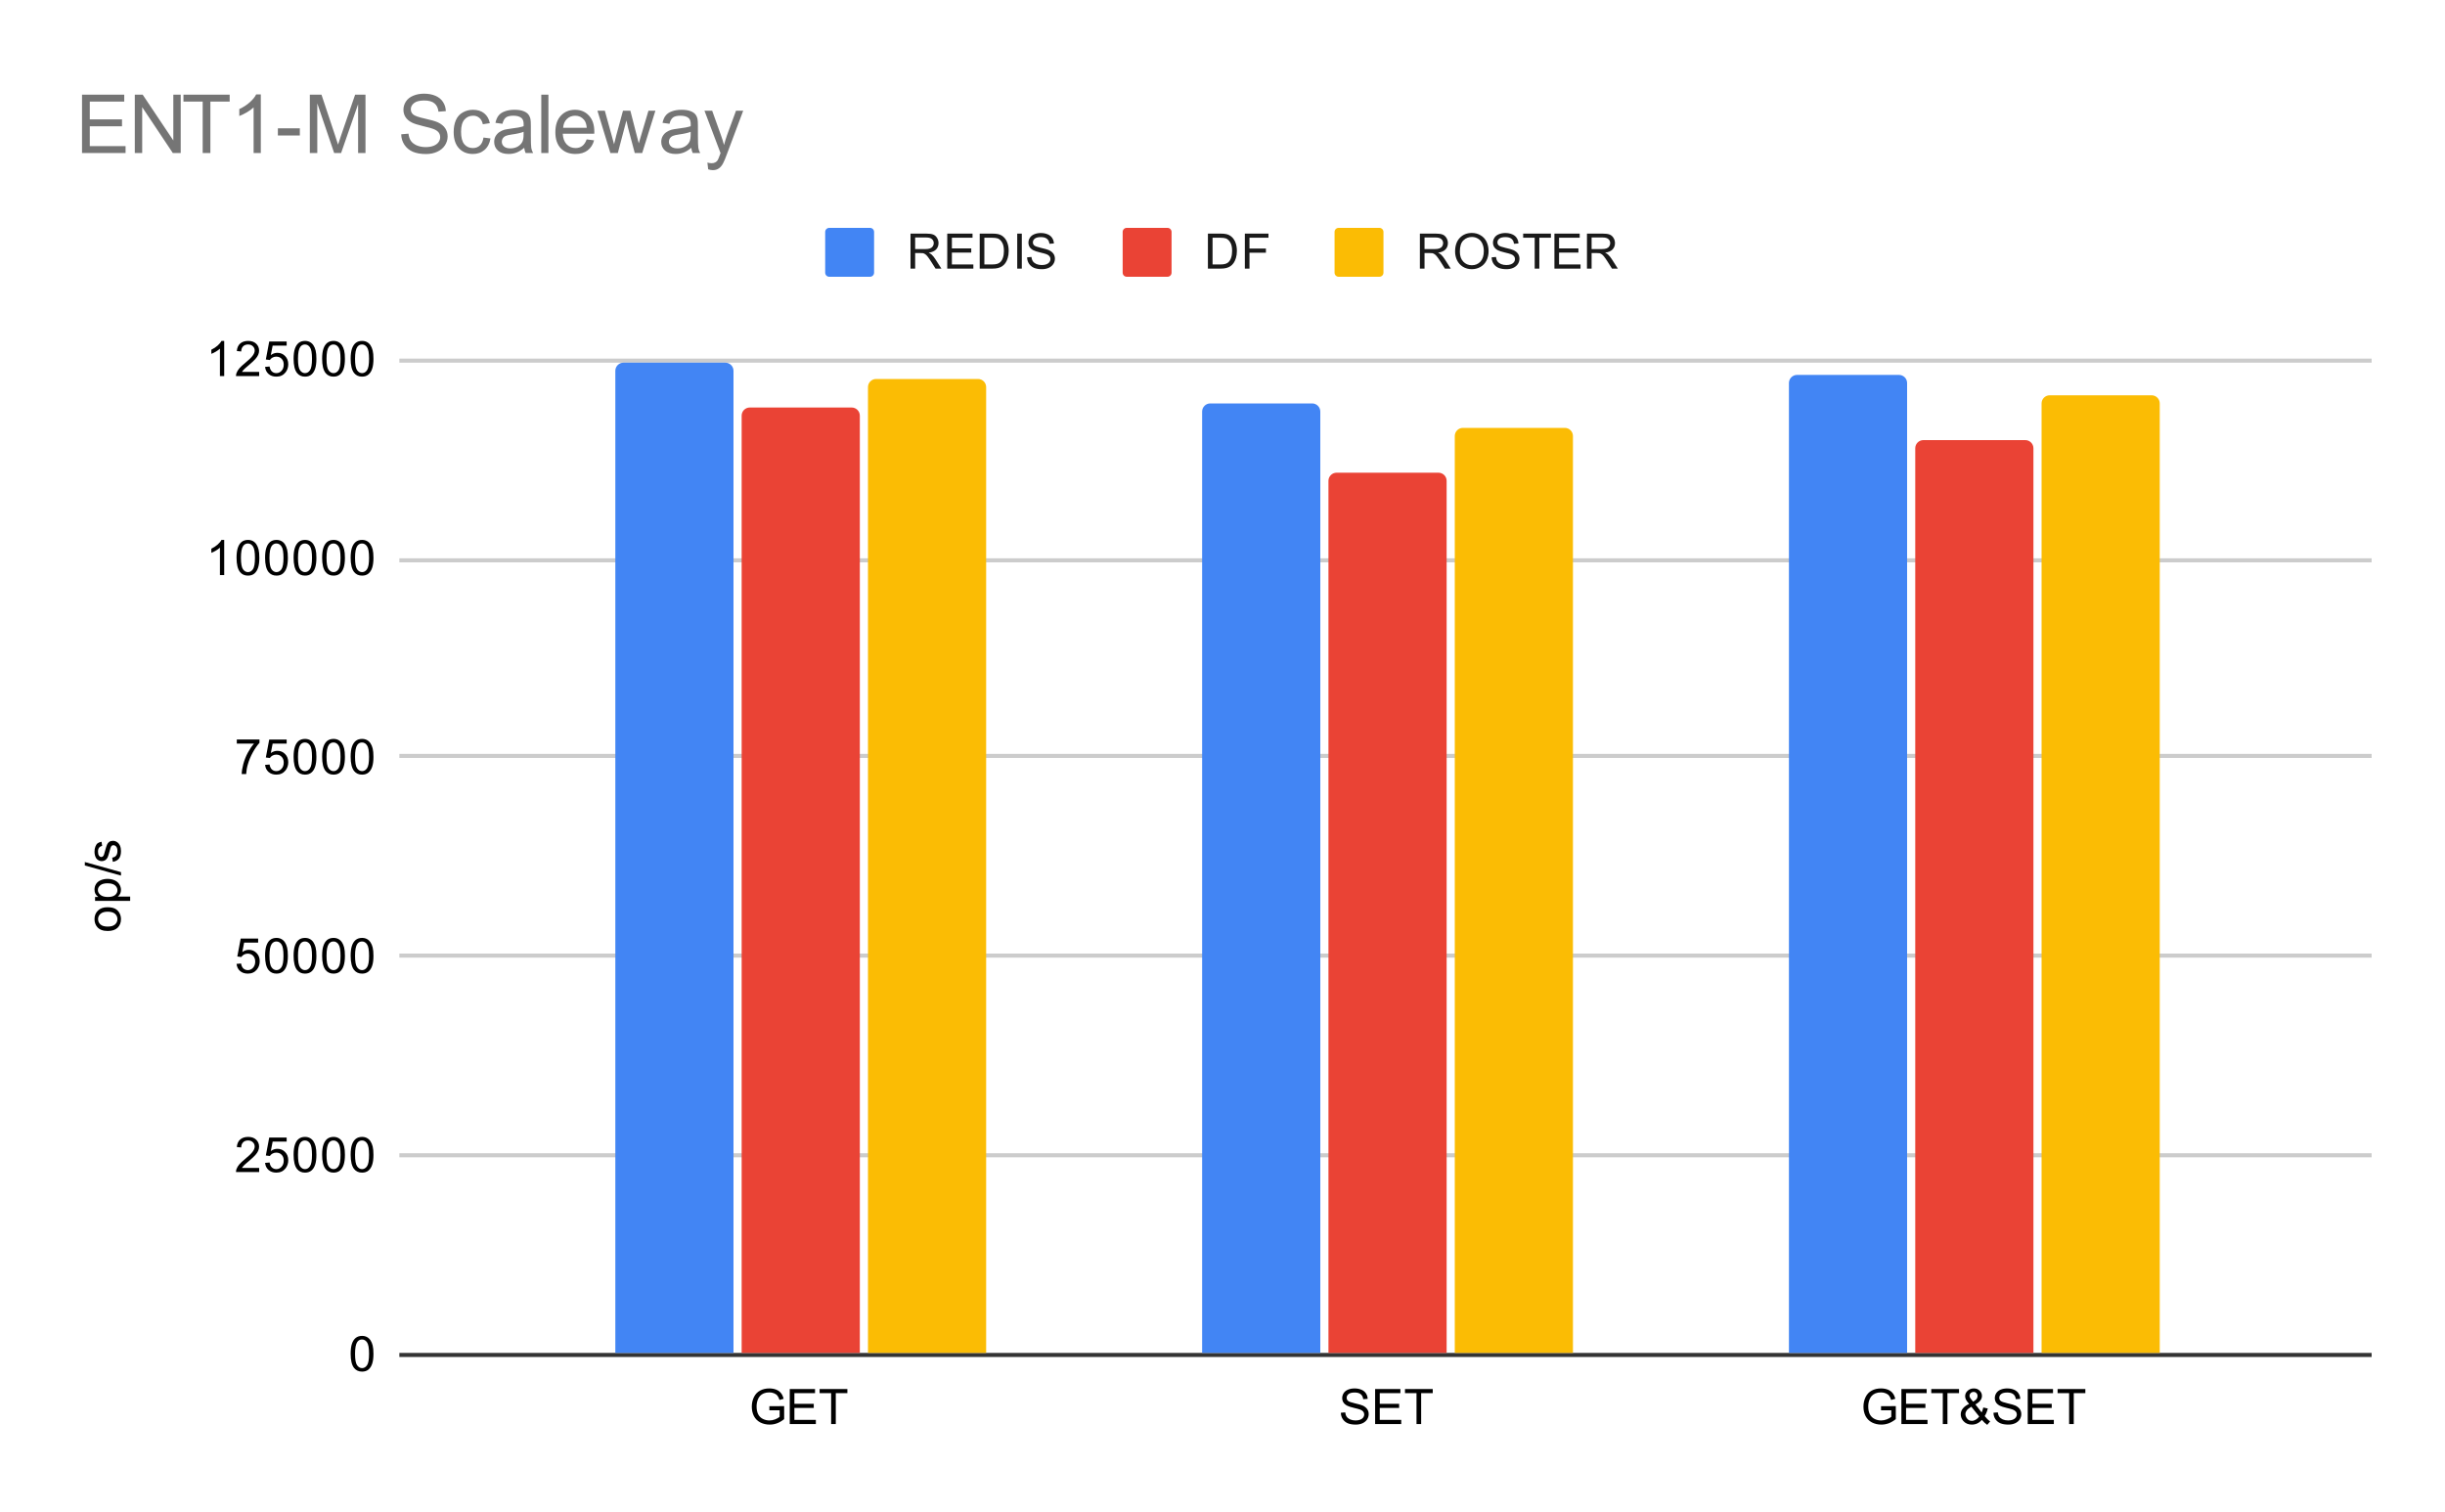 <svg version="1.1" viewBox="0.0 0.0 600.0 371.0" fill="none" stroke="none" stroke-linecap="square" stroke-miterlimit="10" width="600" height="371" xmlns:xlink="http://www.w3.org/1999/xlink" xmlns="http://www.w3.org/2000/svg"><path fill="#ffffff" d="M0 0L600.0 0L600.0 371.0L0 371.0L0 0Z" fill-rule="nonzero"/><path stroke="#333333" stroke-width="1.0" stroke-linecap="butt" d="M98.5 332.5L581.5 332.5" fill-rule="nonzero"/><path stroke="#cccccc" stroke-width="1.0" stroke-linecap="butt" d="M98.5 283.5L581.5 283.5" fill-rule="nonzero"/><path stroke="#cccccc" stroke-width="1.0" stroke-linecap="butt" d="M98.5 234.5L581.5 234.5" fill-rule="nonzero"/><path stroke="#cccccc" stroke-width="1.0" stroke-linecap="butt" d="M98.5 185.5L581.5 185.5" fill-rule="nonzero"/><path stroke="#cccccc" stroke-width="1.0" stroke-linecap="butt" d="M98.5 137.5L581.5 137.5" fill-rule="nonzero"/><path stroke="#cccccc" stroke-width="1.0" stroke-linecap="butt" d="M98.5 88.5L581.5 88.5" fill-rule="nonzero"/><clipPath id="id_0"><path d="M98.55 88.283L581.45 88.283L581.45 332.45L98.55 332.45L98.55 88.283Z" clip-rule="nonzero"/></clipPath><path stroke="#000000" stroke-width="2.0" stroke-linecap="butt" stroke-opacity="0.0" clip-path="url(#id_0)" d="M180.0 332.0L151.0 332.0L151.0 91.0C151.0 89.895 151.895 89.0 153.0 89.0L178.0 89.0C179.105 89.0 180.0 89.895 180.0 91.0Z" fill-rule="nonzero"/><path fill="#4285f4" clip-path="url(#id_0)" d="M180.0 332.0L151.0 332.0L151.0 91.0C151.0 89.895 151.895 89.0 153.0 89.0L178.0 89.0C179.105 89.0 180.0 89.895 180.0 91.0Z" fill-rule="nonzero"/><path stroke="#000000" stroke-width="2.0" stroke-linecap="butt" stroke-opacity="0.0" clip-path="url(#id_0)" d="M324.0 332.0L295.0 332.0L295.0 101.0C295.0 99.895 295.895 99.0 297.0 99.0L322.0 99.0C323.105 99.0 324.0 99.895 324.0 101.0Z" fill-rule="nonzero"/><path fill="#4285f4" clip-path="url(#id_0)" d="M324.0 332.0L295.0 332.0L295.0 101.0C295.0 99.895 295.895 99.0 297.0 99.0L322.0 99.0C323.105 99.0 324.0 99.895 324.0 101.0Z" fill-rule="nonzero"/><path stroke="#000000" stroke-width="2.0" stroke-linecap="butt" stroke-opacity="0.0" clip-path="url(#id_0)" d="M468.0 332.0L439.0 332.0L439.0 94.0C439.0 92.895 439.895 92.0 441.0 92.0L466.0 92.0C467.105 92.0 468.0 92.895 468.0 94.0Z" fill-rule="nonzero"/><path fill="#4285f4" clip-path="url(#id_0)" d="M468.0 332.0L439.0 332.0L439.0 94.0C439.0 92.895 439.895 92.0 441.0 92.0L466.0 92.0C467.105 92.0 468.0 92.895 468.0 94.0Z" fill-rule="nonzero"/><path stroke="#000000" stroke-width="2.0" stroke-linecap="butt" stroke-opacity="0.0" clip-path="url(#id_0)" d="M211.0 332.0L182.0 332.0L182.0 102.0C182.0 100.895 182.895 100.0 184.0 100.0L209.0 100.0C210.105 100.0 211.0 100.895 211.0 102.0Z" fill-rule="nonzero"/><path fill="#ea4335" clip-path="url(#id_0)" d="M211.0 332.0L182.0 332.0L182.0 102.0C182.0 100.895 182.895 100.0 184.0 100.0L209.0 100.0C210.105 100.0 211.0 100.895 211.0 102.0Z" fill-rule="nonzero"/><path stroke="#000000" stroke-width="2.0" stroke-linecap="butt" stroke-opacity="0.0" clip-path="url(#id_0)" d="M355.0 332.0L326.0 332.0L326.0 118.0C326.0 116.895 326.895 116.0 328.0 116.0L353.0 116.0C354.105 116.0 355.0 116.895 355.0 118.0Z" fill-rule="nonzero"/><path fill="#ea4335" clip-path="url(#id_0)" d="M355.0 332.0L326.0 332.0L326.0 118.0C326.0 116.895 326.895 116.0 328.0 116.0L353.0 116.0C354.105 116.0 355.0 116.895 355.0 118.0Z" fill-rule="nonzero"/><path stroke="#000000" stroke-width="2.0" stroke-linecap="butt" stroke-opacity="0.0" clip-path="url(#id_0)" d="M499.0 332.0L470.0 332.0L470.0 110.0C470.0 108.895 470.895 108.0 472.0 108.0L497.0 108.0C498.105 108.0 499.0 108.895 499.0 110.0Z" fill-rule="nonzero"/><path fill="#ea4335" clip-path="url(#id_0)" d="M499.0 332.0L470.0 332.0L470.0 110.0C470.0 108.895 470.895 108.0 472.0 108.0L497.0 108.0C498.105 108.0 499.0 108.895 499.0 110.0Z" fill-rule="nonzero"/><path stroke="#000000" stroke-width="2.0" stroke-linecap="butt" stroke-opacity="0.0" clip-path="url(#id_0)" d="M242.0 332.0L213.0 332.0L213.0 95.0C213.0 93.895 213.895 93.0 215.0 93.0L240.0 93.0C241.105 93.0 242.0 93.895 242.0 95.0Z" fill-rule="nonzero"/><path fill="#fbbc04" clip-path="url(#id_0)" d="M242.0 332.0L213.0 332.0L213.0 95.0C213.0 93.895 213.895 93.0 215.0 93.0L240.0 93.0C241.105 93.0 242.0 93.895 242.0 95.0Z" fill-rule="nonzero"/><path stroke="#000000" stroke-width="2.0" stroke-linecap="butt" stroke-opacity="0.0" clip-path="url(#id_0)" d="M386.0 332.0L357.0 332.0L357.0 107.0C357.0 105.895 357.895 105.0 359.0 105.0L384.0 105.0C385.105 105.0 386.0 105.895 386.0 107.0Z" fill-rule="nonzero"/><path fill="#fbbc04" clip-path="url(#id_0)" d="M386.0 332.0L357.0 332.0L357.0 107.0C357.0 105.895 357.895 105.0 359.0 105.0L384.0 105.0C385.105 105.0 386.0 105.895 386.0 107.0Z" fill-rule="nonzero"/><path stroke="#000000" stroke-width="2.0" stroke-linecap="butt" stroke-opacity="0.0" clip-path="url(#id_0)" d="M530.0 332.0L501.0 332.0L501.0 99.0C501.0 97.895 501.895 97.0 503.0 97.0L528.0 97.0C529.105 97.0 530.0 97.895 530.0 99.0Z" fill-rule="nonzero"/><path fill="#fbbc04" clip-path="url(#id_0)" d="M530.0 332.0L501.0 332.0L501.0 99.0C501.0 97.895 501.895 97.0 503.0 97.0L528.0 97.0C529.105 97.0 530.0 97.895 530.0 99.0Z" fill-rule="nonzero"/><path fill="#000000" d="M26.441 228.46Q24.706 228.46 23.878 227.507Q23.191 226.71 23.191 225.554Q23.191 224.273 24.034 223.46Q24.863 222.632 26.347 222.632Q27.55 222.632 28.238 222.992Q28.925 223.351 29.316 224.054Q29.691 224.742 29.691 225.554Q29.691 226.851 28.863 227.664Q28.019 228.46 26.441 228.46ZM26.441 227.382Q27.628 227.382 28.222 226.867Q28.816 226.335 28.816 225.554Q28.816 224.757 28.222 224.242Q27.628 223.726 26.409 223.726Q25.253 223.726 24.659 224.257Q24.066 224.773 24.066 225.554Q24.066 226.335 24.659 226.867Q25.238 227.382 26.441 227.382ZM31.941 221.07L23.331 221.07L23.331 220.117L24.128 220.117Q23.659 219.773 23.425 219.351Q23.191 218.914 23.191 218.304Q23.191 217.507 23.597 216.898Q24.003 216.289 24.753 215.992Q25.503 215.679 26.394 215.679Q27.347 215.679 28.113 216.023Q28.878 216.351 29.284 217.007Q29.691 217.664 29.691 218.382Q29.691 218.914 29.472 219.335Q29.238 219.757 28.909 220.023L31.941 220.023L31.941 221.07ZM26.472 220.117Q27.675 220.117 28.253 219.632Q28.816 219.148 28.816 218.46Q28.816 217.757 28.222 217.257Q27.628 216.757 26.378 216.757Q25.191 216.757 24.613 217.242Q24.019 217.726 24.019 218.414Q24.019 219.085 24.644 219.601Q25.269 220.117 26.472 220.117ZM29.691 214.867L20.816 212.382L20.816 211.539L29.691 214.023L29.691 214.867ZM27.691 211.492L27.534 210.46Q28.159 210.367 28.488 209.976Q28.816 209.57 28.816 208.835Q28.816 208.117 28.534 207.773Q28.238 207.414 27.831 207.414Q27.472 207.414 27.269 207.726Q27.128 207.945 26.909 208.804Q26.613 209.96 26.409 210.414Q26.191 210.851 25.816 211.085Q25.441 211.32 24.972 211.32Q24.566 211.32 24.206 211.132Q23.847 210.945 23.613 210.617Q23.441 210.367 23.316 209.945Q23.191 209.523 23.191 209.023Q23.191 208.304 23.409 207.757Q23.613 207.195 23.972 206.929Q24.331 206.664 24.925 206.57L25.066 207.601Q24.597 207.664 24.331 208.007Q24.05 208.335 24.05 208.96Q24.05 209.679 24.3 209.992Q24.534 210.304 24.863 210.304Q25.066 210.304 25.222 210.179Q25.394 210.039 25.503 209.773Q25.566 209.617 25.769 208.835Q26.081 207.71 26.269 207.273Q26.456 206.835 26.816 206.585Q27.175 206.335 27.722 206.335Q28.253 206.335 28.722 206.648Q29.175 206.945 29.441 207.523Q29.691 208.101 29.691 208.835Q29.691 210.054 29.191 210.695Q28.675 211.32 27.691 211.492Z" fill-rule="nonzero"/><path fill="#000000" d="M86.05 332.216Q86.05 330.684 86.362 329.762Q86.675 328.825 87.284 328.325Q87.909 327.825 88.847 327.825Q89.534 327.825 90.05 328.106Q90.581 328.387 90.925 328.919Q91.269 329.434 91.456 330.184Q91.644 330.934 91.644 332.216Q91.644 333.731 91.331 334.653Q91.034 335.575 90.409 336.091Q89.8 336.591 88.847 336.591Q87.612 336.591 86.894 335.7Q86.05 334.637 86.05 332.216ZM87.128 332.216Q87.128 334.325 87.628 335.028Q88.128 335.731 88.847 335.731Q89.581 335.731 90.066 335.028Q90.566 334.325 90.566 332.216Q90.566 330.091 90.066 329.403Q89.581 328.7 88.831 328.7Q88.112 328.7 87.675 329.309Q87.128 330.091 87.128 332.216Z" fill-rule="nonzero"/><path fill="#000000" d="M63.597 286.601L63.597 287.617L57.909 287.617Q57.909 287.242 58.034 286.882Q58.253 286.304 58.722 285.742Q59.206 285.179 60.112 284.445Q61.519 283.289 62.003 282.617Q62.503 281.945 62.503 281.351Q62.503 280.726 62.05 280.304Q61.597 279.867 60.878 279.867Q60.112 279.867 59.659 280.32Q59.206 280.773 59.191 281.585L58.112 281.476Q58.222 280.257 58.941 279.632Q59.675 278.992 60.909 278.992Q62.144 278.992 62.862 279.679Q63.581 280.367 63.581 281.382Q63.581 281.898 63.362 282.398Q63.159 282.882 62.659 283.445Q62.175 283.992 61.05 284.945Q60.097 285.742 59.816 286.039Q59.55 286.32 59.378 286.601L63.597 286.601ZM65.05 285.367L66.159 285.273Q66.284 286.085 66.722 286.492Q67.175 286.898 67.816 286.898Q68.566 286.898 69.097 286.32Q69.628 285.742 69.628 284.804Q69.628 283.898 69.112 283.382Q68.612 282.851 67.784 282.851Q67.284 282.851 66.862 283.085Q66.456 283.32 66.222 283.679L65.237 283.554L66.066 279.148L70.347 279.148L70.347 280.148L66.909 280.148L66.456 282.46Q67.222 281.914 68.066 281.914Q69.191 281.914 69.956 282.695Q70.737 283.476 70.737 284.71Q70.737 285.867 70.066 286.726Q69.237 287.757 67.816 287.757Q66.644 287.757 65.894 287.101Q65.159 286.445 65.05 285.367ZM72.05 283.382Q72.05 281.851 72.362 280.929Q72.675 279.992 73.284 279.492Q73.909 278.992 74.847 278.992Q75.534 278.992 76.05 279.273Q76.581 279.554 76.925 280.085Q77.269 280.601 77.456 281.351Q77.644 282.101 77.644 283.382Q77.644 284.898 77.331 285.82Q77.034 286.742 76.409 287.257Q75.8 287.757 74.847 287.757Q73.612 287.757 72.894 286.867Q72.05 285.804 72.05 283.382ZM73.128 283.382Q73.128 285.492 73.628 286.195Q74.128 286.898 74.847 286.898Q75.581 286.898 76.066 286.195Q76.566 285.492 76.566 283.382Q76.566 281.257 76.066 280.57Q75.581 279.867 74.831 279.867Q74.112 279.867 73.675 280.476Q73.128 281.257 73.128 283.382ZM79.05 283.382Q79.05 281.851 79.362 280.929Q79.675 279.992 80.284 279.492Q80.909 278.992 81.847 278.992Q82.534 278.992 83.05 279.273Q83.581 279.554 83.925 280.085Q84.269 280.601 84.456 281.351Q84.644 282.101 84.644 283.382Q84.644 284.898 84.331 285.82Q84.034 286.742 83.409 287.257Q82.8 287.757 81.847 287.757Q80.612 287.757 79.894 286.867Q79.05 285.804 79.05 283.382ZM80.128 283.382Q80.128 285.492 80.628 286.195Q81.128 286.898 81.847 286.898Q82.581 286.898 83.066 286.195Q83.566 285.492 83.566 283.382Q83.566 281.257 83.066 280.57Q82.581 279.867 81.831 279.867Q81.112 279.867 80.675 280.476Q80.128 281.257 80.128 283.382ZM86.05 283.382Q86.05 281.851 86.362 280.929Q86.675 279.992 87.284 279.492Q87.909 278.992 88.847 278.992Q89.534 278.992 90.05 279.273Q90.581 279.554 90.925 280.085Q91.269 280.601 91.456 281.351Q91.644 282.101 91.644 283.382Q91.644 284.898 91.331 285.82Q91.034 286.742 90.409 287.257Q89.8 287.757 88.847 287.757Q87.612 287.757 86.894 286.867Q86.05 285.804 86.05 283.382ZM87.128 283.382Q87.128 285.492 87.628 286.195Q88.128 286.898 88.847 286.898Q89.581 286.898 90.066 286.195Q90.566 285.492 90.566 283.382Q90.566 281.257 90.066 280.57Q89.581 279.867 88.831 279.867Q88.112 279.867 87.675 280.476Q87.128 281.257 87.128 283.382Z" fill-rule="nonzero"/><path fill="#000000" d="M58.05 236.533L59.159 236.44Q59.284 237.252 59.722 237.658Q60.175 238.065 60.816 238.065Q61.566 238.065 62.097 237.486Q62.628 236.908 62.628 235.971Q62.628 235.065 62.112 234.549Q61.612 234.018 60.784 234.018Q60.284 234.018 59.862 234.252Q59.456 234.486 59.222 234.846L58.237 234.721L59.066 230.315L63.347 230.315L63.347 231.315L59.909 231.315L59.456 233.627Q60.222 233.08 61.066 233.08Q62.191 233.08 62.956 233.861Q63.737 234.643 63.737 235.877Q63.737 237.033 63.066 237.893Q62.237 238.924 60.816 238.924Q59.644 238.924 58.894 238.268Q58.159 237.611 58.05 236.533ZM65.05 234.549Q65.05 233.018 65.362 232.096Q65.675 231.158 66.284 230.658Q66.909 230.158 67.847 230.158Q68.534 230.158 69.05 230.44Q69.581 230.721 69.925 231.252Q70.269 231.768 70.456 232.518Q70.644 233.268 70.644 234.549Q70.644 236.065 70.331 236.986Q70.034 237.908 69.409 238.424Q68.8 238.924 67.847 238.924Q66.612 238.924 65.894 238.033Q65.05 236.971 65.05 234.549ZM66.128 234.549Q66.128 236.658 66.628 237.361Q67.128 238.065 67.847 238.065Q68.581 238.065 69.066 237.361Q69.566 236.658 69.566 234.549Q69.566 232.424 69.066 231.736Q68.581 231.033 67.831 231.033Q67.112 231.033 66.675 231.643Q66.128 232.424 66.128 234.549ZM72.05 234.549Q72.05 233.018 72.362 232.096Q72.675 231.158 73.284 230.658Q73.909 230.158 74.847 230.158Q75.534 230.158 76.05 230.44Q76.581 230.721 76.925 231.252Q77.269 231.768 77.456 232.518Q77.644 233.268 77.644 234.549Q77.644 236.065 77.331 236.986Q77.034 237.908 76.409 238.424Q75.8 238.924 74.847 238.924Q73.612 238.924 72.894 238.033Q72.05 236.971 72.05 234.549ZM73.128 234.549Q73.128 236.658 73.628 237.361Q74.128 238.065 74.847 238.065Q75.581 238.065 76.066 237.361Q76.566 236.658 76.566 234.549Q76.566 232.424 76.066 231.736Q75.581 231.033 74.831 231.033Q74.112 231.033 73.675 231.643Q73.128 232.424 73.128 234.549ZM79.05 234.549Q79.05 233.018 79.362 232.096Q79.675 231.158 80.284 230.658Q80.909 230.158 81.847 230.158Q82.534 230.158 83.05 230.44Q83.581 230.721 83.925 231.252Q84.269 231.768 84.456 232.518Q84.644 233.268 84.644 234.549Q84.644 236.065 84.331 236.986Q84.034 237.908 83.409 238.424Q82.8 238.924 81.847 238.924Q80.612 238.924 79.894 238.033Q79.05 236.971 79.05 234.549ZM80.128 234.549Q80.128 236.658 80.628 237.361Q81.128 238.065 81.847 238.065Q82.581 238.065 83.066 237.361Q83.566 236.658 83.566 234.549Q83.566 232.424 83.066 231.736Q82.581 231.033 81.831 231.033Q81.112 231.033 80.675 231.643Q80.128 232.424 80.128 234.549ZM86.05 234.549Q86.05 233.018 86.362 232.096Q86.675 231.158 87.284 230.658Q87.909 230.158 88.847 230.158Q89.534 230.158 90.05 230.44Q90.581 230.721 90.925 231.252Q91.269 231.768 91.456 232.518Q91.644 233.268 91.644 234.549Q91.644 236.065 91.331 236.986Q91.034 237.908 90.409 238.424Q89.8 238.924 88.847 238.924Q87.612 238.924 86.894 238.033Q86.05 236.971 86.05 234.549ZM87.128 234.549Q87.128 236.658 87.628 237.361Q88.128 238.065 88.847 238.065Q89.581 238.065 90.066 237.361Q90.566 236.658 90.566 234.549Q90.566 232.424 90.066 231.736Q89.581 231.033 88.831 231.033Q88.112 231.033 87.675 231.643Q87.128 232.424 87.128 234.549Z" fill-rule="nonzero"/><path fill="#000000" d="M58.112 182.481L58.112 181.466L63.675 181.466L63.675 182.294Q62.862 183.169 62.05 184.622Q61.253 186.059 60.816 187.591Q60.487 188.669 60.409 189.95L59.316 189.95Q59.331 188.934 59.706 187.497Q60.097 186.059 60.8 184.731Q61.519 183.403 62.331 182.481L58.112 182.481ZM65.05 187.7L66.159 187.606Q66.284 188.419 66.722 188.825Q67.175 189.231 67.816 189.231Q68.566 189.231 69.097 188.653Q69.628 188.075 69.628 187.137Q69.628 186.231 69.112 185.716Q68.612 185.184 67.784 185.184Q67.284 185.184 66.862 185.419Q66.456 185.653 66.222 186.012L65.237 185.887L66.066 181.481L70.347 181.481L70.347 182.481L66.909 182.481L66.456 184.794Q67.222 184.247 68.066 184.247Q69.191 184.247 69.956 185.028Q70.737 185.809 70.737 187.044Q70.737 188.2 70.066 189.059Q69.237 190.091 67.816 190.091Q66.644 190.091 65.894 189.434Q65.159 188.778 65.05 187.7ZM72.05 185.716Q72.05 184.184 72.362 183.262Q72.675 182.325 73.284 181.825Q73.909 181.325 74.847 181.325Q75.534 181.325 76.05 181.606Q76.581 181.887 76.925 182.419Q77.269 182.934 77.456 183.684Q77.644 184.434 77.644 185.716Q77.644 187.231 77.331 188.153Q77.034 189.075 76.409 189.591Q75.8 190.091 74.847 190.091Q73.612 190.091 72.894 189.2Q72.05 188.137 72.05 185.716ZM73.128 185.716Q73.128 187.825 73.628 188.528Q74.128 189.231 74.847 189.231Q75.581 189.231 76.066 188.528Q76.566 187.825 76.566 185.716Q76.566 183.591 76.066 182.903Q75.581 182.2 74.831 182.2Q74.112 182.2 73.675 182.809Q73.128 183.591 73.128 185.716ZM79.05 185.716Q79.05 184.184 79.362 183.262Q79.675 182.325 80.284 181.825Q80.909 181.325 81.847 181.325Q82.534 181.325 83.05 181.606Q83.581 181.887 83.925 182.419Q84.269 182.934 84.456 183.684Q84.644 184.434 84.644 185.716Q84.644 187.231 84.331 188.153Q84.034 189.075 83.409 189.591Q82.8 190.091 81.847 190.091Q80.612 190.091 79.894 189.2Q79.05 188.137 79.05 185.716ZM80.128 185.716Q80.128 187.825 80.628 188.528Q81.128 189.231 81.847 189.231Q82.581 189.231 83.066 188.528Q83.566 187.825 83.566 185.716Q83.566 183.591 83.066 182.903Q82.581 182.2 81.831 182.2Q81.112 182.2 80.675 182.809Q80.128 183.591 80.128 185.716ZM86.05 185.716Q86.05 184.184 86.362 183.262Q86.675 182.325 87.284 181.825Q87.909 181.325 88.847 181.325Q89.534 181.325 90.05 181.606Q90.581 181.887 90.925 182.419Q91.269 182.934 91.456 183.684Q91.644 184.434 91.644 185.716Q91.644 187.231 91.331 188.153Q91.034 189.075 90.409 189.591Q89.8 190.091 88.847 190.091Q87.612 190.091 86.894 189.2Q86.05 188.137 86.05 185.716ZM87.128 185.716Q87.128 187.825 87.628 188.528Q88.128 189.231 88.847 189.231Q89.581 189.231 90.066 188.528Q90.566 187.825 90.566 185.716Q90.566 183.591 90.066 182.903Q89.581 182.2 88.831 182.2Q88.112 182.2 87.675 182.809Q87.128 183.591 87.128 185.716Z" fill-rule="nonzero"/><path fill="#000000" d="M55.019 141.117L53.972 141.117L53.972 134.398Q53.581 134.757 52.956 135.132Q52.347 135.492 51.862 135.664L51.862 134.648Q52.737 134.226 53.394 133.648Q54.066 133.054 54.347 132.492L55.019 132.492L55.019 141.117ZM58.05 136.882Q58.05 135.351 58.362 134.429Q58.675 133.492 59.284 132.992Q59.909 132.492 60.847 132.492Q61.534 132.492 62.05 132.773Q62.581 133.054 62.925 133.585Q63.269 134.101 63.456 134.851Q63.644 135.601 63.644 136.882Q63.644 138.398 63.331 139.32Q63.034 140.242 62.409 140.757Q61.8 141.257 60.847 141.257Q59.612 141.257 58.894 140.367Q58.05 139.304 58.05 136.882ZM59.128 136.882Q59.128 138.992 59.628 139.695Q60.128 140.398 60.847 140.398Q61.581 140.398 62.066 139.695Q62.566 138.992 62.566 136.882Q62.566 134.757 62.066 134.07Q61.581 133.367 60.831 133.367Q60.112 133.367 59.675 133.976Q59.128 134.757 59.128 136.882ZM65.05 136.882Q65.05 135.351 65.362 134.429Q65.675 133.492 66.284 132.992Q66.909 132.492 67.847 132.492Q68.534 132.492 69.05 132.773Q69.581 133.054 69.925 133.585Q70.269 134.101 70.456 134.851Q70.644 135.601 70.644 136.882Q70.644 138.398 70.331 139.32Q70.034 140.242 69.409 140.757Q68.8 141.257 67.847 141.257Q66.612 141.257 65.894 140.367Q65.05 139.304 65.05 136.882ZM66.128 136.882Q66.128 138.992 66.628 139.695Q67.128 140.398 67.847 140.398Q68.581 140.398 69.066 139.695Q69.566 138.992 69.566 136.882Q69.566 134.757 69.066 134.07Q68.581 133.367 67.831 133.367Q67.112 133.367 66.675 133.976Q66.128 134.757 66.128 136.882ZM72.05 136.882Q72.05 135.351 72.362 134.429Q72.675 133.492 73.284 132.992Q73.909 132.492 74.847 132.492Q75.534 132.492 76.05 132.773Q76.581 133.054 76.925 133.585Q77.269 134.101 77.456 134.851Q77.644 135.601 77.644 136.882Q77.644 138.398 77.331 139.32Q77.034 140.242 76.409 140.757Q75.8 141.257 74.847 141.257Q73.612 141.257 72.894 140.367Q72.05 139.304 72.05 136.882ZM73.128 136.882Q73.128 138.992 73.628 139.695Q74.128 140.398 74.847 140.398Q75.581 140.398 76.066 139.695Q76.566 138.992 76.566 136.882Q76.566 134.757 76.066 134.07Q75.581 133.367 74.831 133.367Q74.112 133.367 73.675 133.976Q73.128 134.757 73.128 136.882ZM79.05 136.882Q79.05 135.351 79.362 134.429Q79.675 133.492 80.284 132.992Q80.909 132.492 81.847 132.492Q82.534 132.492 83.05 132.773Q83.581 133.054 83.925 133.585Q84.269 134.101 84.456 134.851Q84.644 135.601 84.644 136.882Q84.644 138.398 84.331 139.32Q84.034 140.242 83.409 140.757Q82.8 141.257 81.847 141.257Q80.612 141.257 79.894 140.367Q79.05 139.304 79.05 136.882ZM80.128 136.882Q80.128 138.992 80.628 139.695Q81.128 140.398 81.847 140.398Q82.581 140.398 83.066 139.695Q83.566 138.992 83.566 136.882Q83.566 134.757 83.066 134.07Q82.581 133.367 81.831 133.367Q81.112 133.367 80.675 133.976Q80.128 134.757 80.128 136.882ZM86.05 136.882Q86.05 135.351 86.362 134.429Q86.675 133.492 87.284 132.992Q87.909 132.492 88.847 132.492Q89.534 132.492 90.05 132.773Q90.581 133.054 90.925 133.585Q91.269 134.101 91.456 134.851Q91.644 135.601 91.644 136.882Q91.644 138.398 91.331 139.32Q91.034 140.242 90.409 140.757Q89.8 141.257 88.847 141.257Q87.612 141.257 86.894 140.367Q86.05 139.304 86.05 136.882ZM87.128 136.882Q87.128 138.992 87.628 139.695Q88.128 140.398 88.847 140.398Q89.581 140.398 90.066 139.695Q90.566 138.992 90.566 136.882Q90.566 134.757 90.066 134.07Q89.581 133.367 88.831 133.367Q88.112 133.367 87.675 133.976Q87.128 134.757 87.128 136.882Z" fill-rule="nonzero"/><path fill="#000000" d="M55.019 92.283L53.972 92.283L53.972 85.565Q53.581 85.924 52.956 86.299Q52.347 86.658 51.862 86.83L51.862 85.815Q52.737 85.393 53.394 84.815Q54.066 84.221 54.347 83.658L55.019 83.658L55.019 92.283ZM63.597 91.268L63.597 92.283L57.909 92.283Q57.909 91.908 58.034 91.549Q58.253 90.971 58.722 90.408Q59.206 89.846 60.112 89.111Q61.519 87.955 62.003 87.283Q62.503 86.611 62.503 86.018Q62.503 85.393 62.05 84.971Q61.597 84.533 60.878 84.533Q60.112 84.533 59.659 84.986Q59.206 85.44 59.191 86.252L58.112 86.143Q58.222 84.924 58.941 84.299Q59.675 83.658 60.909 83.658Q62.144 83.658 62.862 84.346Q63.581 85.033 63.581 86.049Q63.581 86.565 63.362 87.065Q63.159 87.549 62.659 88.111Q62.175 88.658 61.05 89.611Q60.097 90.408 59.816 90.705Q59.55 90.986 59.378 91.268L63.597 91.268ZM65.05 90.033L66.159 89.94Q66.284 90.752 66.722 91.158Q67.175 91.565 67.816 91.565Q68.566 91.565 69.097 90.986Q69.628 90.408 69.628 89.471Q69.628 88.565 69.112 88.049Q68.612 87.518 67.784 87.518Q67.284 87.518 66.862 87.752Q66.456 87.986 66.222 88.346L65.237 88.221L66.066 83.815L70.347 83.815L70.347 84.815L66.909 84.815L66.456 87.127Q67.222 86.58 68.066 86.58Q69.191 86.58 69.956 87.361Q70.737 88.143 70.737 89.377Q70.737 90.533 70.066 91.393Q69.237 92.424 67.816 92.424Q66.644 92.424 65.894 91.768Q65.159 91.111 65.05 90.033ZM72.05 88.049Q72.05 86.518 72.362 85.596Q72.675 84.658 73.284 84.158Q73.909 83.658 74.847 83.658Q75.534 83.658 76.05 83.94Q76.581 84.221 76.925 84.752Q77.269 85.268 77.456 86.018Q77.644 86.768 77.644 88.049Q77.644 89.565 77.331 90.486Q77.034 91.408 76.409 91.924Q75.8 92.424 74.847 92.424Q73.612 92.424 72.894 91.533Q72.05 90.471 72.05 88.049ZM73.128 88.049Q73.128 90.158 73.628 90.861Q74.128 91.565 74.847 91.565Q75.581 91.565 76.066 90.861Q76.566 90.158 76.566 88.049Q76.566 85.924 76.066 85.236Q75.581 84.533 74.831 84.533Q74.112 84.533 73.675 85.143Q73.128 85.924 73.128 88.049ZM79.05 88.049Q79.05 86.518 79.362 85.596Q79.675 84.658 80.284 84.158Q80.909 83.658 81.847 83.658Q82.534 83.658 83.05 83.94Q83.581 84.221 83.925 84.752Q84.269 85.268 84.456 86.018Q84.644 86.768 84.644 88.049Q84.644 89.565 84.331 90.486Q84.034 91.408 83.409 91.924Q82.8 92.424 81.847 92.424Q80.612 92.424 79.894 91.533Q79.05 90.471 79.05 88.049ZM80.128 88.049Q80.128 90.158 80.628 90.861Q81.128 91.565 81.847 91.565Q82.581 91.565 83.066 90.861Q83.566 90.158 83.566 88.049Q83.566 85.924 83.066 85.236Q82.581 84.533 81.831 84.533Q81.112 84.533 80.675 85.143Q80.128 85.924 80.128 88.049ZM86.05 88.049Q86.05 86.518 86.362 85.596Q86.675 84.658 87.284 84.158Q87.909 83.658 88.847 83.658Q89.534 83.658 90.05 83.94Q90.581 84.221 90.925 84.752Q91.269 85.268 91.456 86.018Q91.644 86.768 91.644 88.049Q91.644 89.565 91.331 90.486Q91.034 91.408 90.409 91.924Q89.8 92.424 88.847 92.424Q87.612 92.424 86.894 91.533Q86.05 90.471 86.05 88.049ZM87.128 88.049Q87.128 90.158 87.628 90.861Q88.128 91.565 88.847 91.565Q89.581 91.565 90.066 90.861Q90.566 90.158 90.566 88.049Q90.566 85.924 90.066 85.236Q89.581 84.533 88.831 84.533Q88.112 84.533 87.675 85.143Q87.128 85.924 87.128 88.049Z" fill-rule="nonzero"/><path fill="#000000" d="M188.804 346.075L188.804 345.075L192.429 345.059L192.429 348.247Q191.601 348.919 190.71 349.262Q189.82 349.591 188.882 349.591Q187.616 349.591 186.57 349.059Q185.538 348.512 185.007 347.497Q184.491 346.466 184.491 345.2Q184.491 343.934 185.007 342.856Q185.538 341.762 186.523 341.247Q187.507 340.716 188.788 340.716Q189.726 340.716 190.476 341.012Q191.226 341.309 191.648 341.856Q192.085 342.387 192.304 343.262L191.288 343.544Q191.085 342.887 190.788 342.512Q190.507 342.137 189.976 341.919Q189.445 341.684 188.804 341.684Q188.023 341.684 187.445 341.919Q186.882 342.153 186.523 342.544Q186.179 342.934 185.991 343.403Q185.663 344.2 185.663 345.122Q185.663 346.278 186.054 347.059Q186.46 347.825 187.21 348.2Q187.96 348.575 188.82 348.575Q189.554 348.575 190.257 348.294Q190.96 347.997 191.32 347.684L191.32 346.075L188.804 346.075ZM193.804 349.45L193.804 340.856L200.007 340.856L200.007 341.872L194.945 341.872L194.945 344.497L199.695 344.497L199.695 345.512L194.945 345.512L194.945 348.434L200.21 348.434L200.21 349.45L193.804 349.45ZM203.96 349.45L203.96 341.872L201.132 341.872L201.132 340.856L207.945 340.856L207.945 341.872L205.101 341.872L205.101 349.45L203.96 349.45Z" fill-rule="nonzero"/><path fill="#000000" d="M329.047 346.684L330.109 346.591Q330.188 347.247 330.469 347.653Q330.75 348.059 331.328 348.325Q331.922 348.575 332.656 348.575Q333.297 348.575 333.797 348.387Q334.297 348.184 334.531 347.856Q334.781 347.512 334.781 347.122Q334.781 346.716 334.547 346.419Q334.312 346.106 333.781 345.903Q333.422 345.762 332.234 345.481Q331.062 345.2 330.594 344.95Q329.969 344.622 329.672 344.153Q329.375 343.669 329.375 343.075Q329.375 342.434 329.734 341.872Q330.109 341.294 330.812 341.012Q331.531 340.716 332.391 340.716Q333.344 340.716 334.078 341.028Q334.812 341.325 335.203 341.934Q335.594 342.528 335.625 343.278L334.531 343.356Q334.438 342.544 333.922 342.137Q333.422 341.716 332.438 341.716Q331.406 341.716 330.938 342.091Q330.469 342.466 330.469 342.997Q330.469 343.466 330.797 343.762Q331.125 344.059 332.5 344.372Q333.891 344.684 334.406 344.919Q335.156 345.278 335.516 345.809Q335.875 346.325 335.875 347.028Q335.875 347.716 335.484 348.325Q335.094 348.919 334.359 349.262Q333.625 349.591 332.703 349.591Q331.531 349.591 330.734 349.262Q329.953 348.919 329.5 348.231Q329.062 347.544 329.047 346.684ZM337.453 349.45L337.453 340.856L343.656 340.856L343.656 341.872L338.594 341.872L338.594 344.497L343.344 344.497L343.344 345.512L338.594 345.512L338.594 348.434L343.859 348.434L343.859 349.45L337.453 349.45ZM347.609 349.45L347.609 341.872L344.781 341.872L344.781 340.856L351.594 340.856L351.594 341.872L348.75 341.872L348.75 349.45L347.609 349.45Z" fill-rule="nonzero"/><path fill="#000000" d="M461.602 346.075L461.602 345.075L465.227 345.059L465.227 348.247Q464.399 348.919 463.509 349.262Q462.618 349.591 461.68 349.591Q460.415 349.591 459.368 349.059Q458.337 348.512 457.805 347.497Q457.29 346.466 457.29 345.2Q457.29 343.934 457.805 342.856Q458.337 341.762 459.321 341.247Q460.305 340.716 461.587 340.716Q462.524 340.716 463.274 341.012Q464.024 341.309 464.446 341.856Q464.884 342.387 465.102 343.262L464.087 343.544Q463.884 342.887 463.587 342.512Q463.305 342.137 462.774 341.919Q462.243 341.684 461.602 341.684Q460.821 341.684 460.243 341.919Q459.68 342.153 459.321 342.544Q458.977 342.934 458.79 343.403Q458.462 344.2 458.462 345.122Q458.462 346.278 458.852 347.059Q459.259 347.825 460.009 348.2Q460.759 348.575 461.618 348.575Q462.352 348.575 463.055 348.294Q463.759 347.997 464.118 347.684L464.118 346.075L461.602 346.075ZM466.602 349.45L466.602 340.856L472.805 340.856L472.805 341.872L467.743 341.872L467.743 344.497L472.493 344.497L472.493 345.512L467.743 345.512L467.743 348.434L473.009 348.434L473.009 349.45L466.602 349.45ZM476.759 349.45L476.759 341.872L473.93 341.872L473.93 340.856L480.743 340.856L480.743 341.872L477.899 341.872L477.899 349.45L476.759 349.45ZM486.352 348.434Q485.837 349.012 485.212 349.309Q484.602 349.591 483.884 349.591Q482.571 349.591 481.79 348.7Q481.165 347.981 481.165 347.075Q481.165 346.278 481.68 345.637Q482.196 344.997 483.212 344.512Q482.634 343.841 482.43 343.434Q482.243 343.012 482.243 342.622Q482.243 341.856 482.852 341.294Q483.462 340.716 484.384 340.716Q485.259 340.716 485.805 341.262Q486.368 341.794 486.368 342.544Q486.368 343.778 484.759 344.637L486.29 346.606Q486.555 346.091 486.696 345.403L487.805 345.637Q487.524 346.762 487.04 347.497Q487.634 348.278 488.384 348.809L487.665 349.653Q487.024 349.231 486.352 348.434ZM484.212 343.966Q484.899 343.559 485.087 343.262Q485.29 342.95 485.29 342.575Q485.29 342.137 485.009 341.856Q484.743 341.575 484.321 341.575Q483.899 341.575 483.602 341.856Q483.321 342.137 483.321 342.528Q483.321 342.731 483.43 342.95Q483.54 343.169 483.743 343.419L484.212 343.966ZM485.696 347.606L483.759 345.2Q482.899 345.716 482.602 346.153Q482.305 346.591 482.305 347.012Q482.305 347.544 482.712 348.106Q483.134 348.669 483.899 348.669Q484.368 348.669 484.868 348.372Q485.384 348.075 485.696 347.606ZM489.196 346.684L490.259 346.591Q490.337 347.247 490.618 347.653Q490.899 348.059 491.477 348.325Q492.071 348.575 492.805 348.575Q493.446 348.575 493.946 348.387Q494.446 348.184 494.68 347.856Q494.93 347.512 494.93 347.122Q494.93 346.716 494.696 346.419Q494.462 346.106 493.93 345.903Q493.571 345.762 492.384 345.481Q491.212 345.2 490.743 344.95Q490.118 344.622 489.821 344.153Q489.524 343.669 489.524 343.075Q489.524 342.434 489.884 341.872Q490.259 341.294 490.962 341.012Q491.68 340.716 492.54 340.716Q493.493 340.716 494.227 341.028Q494.962 341.325 495.352 341.934Q495.743 342.528 495.774 343.278L494.68 343.356Q494.587 342.544 494.071 342.137Q493.571 341.716 492.587 341.716Q491.555 341.716 491.087 342.091Q490.618 342.466 490.618 342.997Q490.618 343.466 490.946 343.762Q491.274 344.059 492.649 344.372Q494.04 344.684 494.555 344.919Q495.305 345.278 495.665 345.809Q496.024 346.325 496.024 347.028Q496.024 347.716 495.634 348.325Q495.243 348.919 494.509 349.262Q493.774 349.591 492.852 349.591Q491.68 349.591 490.884 349.262Q490.102 348.919 489.649 348.231Q489.212 347.544 489.196 346.684ZM497.602 349.45L497.602 340.856L503.805 340.856L503.805 341.872L498.743 341.872L498.743 344.497L503.493 344.497L503.493 345.512L498.743 345.512L498.743 348.434L504.009 348.434L504.009 349.45L497.602 349.45ZM507.759 349.45L507.759 341.872L504.93 341.872L504.93 340.856L511.743 340.856L511.743 341.872L508.899 341.872L508.899 349.45L507.759 349.45Z" fill-rule="nonzero"/><path fill="#4285f4" d="M202.5 56.917C202.5 56.364 202.948 55.917 203.5 55.917L213.5 55.917C214.052 55.917 214.5 56.364 214.5 56.917L214.5 66.917C214.5 67.469 214.052 67.917 213.5 67.917L203.5 67.917C202.948 67.917 202.5 67.469 202.5 66.917Z" fill-rule="nonzero"/><path fill="#1a1a1a" d="M223.438 65.917L223.438 57.323L227.25 57.323Q228.406 57.323 229.0 57.557Q229.594 57.792 229.953 58.385Q230.312 58.964 230.312 59.667Q230.312 60.589 229.719 61.214Q229.125 61.839 227.891 62.01Q228.344 62.229 228.578 62.432Q229.078 62.885 229.516 63.573L231.016 65.917L229.578 65.917L228.453 64.135Q227.953 63.354 227.625 62.948Q227.312 62.542 227.047 62.385Q226.797 62.214 226.531 62.135Q226.344 62.104 225.906 62.104L224.578 62.104L224.578 65.917L223.438 65.917ZM224.578 61.12L227.031 61.12Q227.797 61.12 228.234 60.964Q228.688 60.792 228.906 60.448Q229.141 60.089 229.141 59.667Q229.141 59.057 228.688 58.667Q228.25 58.276 227.297 58.276L224.578 58.276L224.578 61.12ZM232.453 65.917L232.453 57.323L238.656 57.323L238.656 58.339L233.594 58.339L233.594 60.964L238.344 60.964L238.344 61.979L233.594 61.979L233.594 64.901L238.859 64.901L238.859 65.917L232.453 65.917ZM240.422 65.917L240.422 57.323L243.391 57.323Q244.391 57.323 244.922 57.448Q245.656 57.62 246.172 58.057Q246.859 58.635 247.188 59.542Q247.531 60.432 247.531 61.573Q247.531 62.557 247.297 63.307Q247.078 64.057 246.719 64.557Q246.359 65.057 245.922 65.339Q245.5 65.62 244.906 65.776Q244.312 65.917 243.531 65.917L240.422 65.917ZM241.562 64.901L243.391 64.901Q244.25 64.901 244.734 64.745Q245.219 64.589 245.5 64.292Q245.906 63.901 246.125 63.214Q246.359 62.526 246.359 61.557Q246.359 60.214 245.906 59.495Q245.469 58.76 244.844 58.51Q244.375 58.339 243.375 58.339L241.562 58.339L241.562 64.901ZM249.625 65.917L249.625 57.323L250.75 57.323L250.75 65.917L249.625 65.917ZM252.047 63.151L253.109 63.057Q253.188 63.714 253.469 64.12Q253.75 64.526 254.328 64.792Q254.922 65.042 255.656 65.042Q256.297 65.042 256.797 64.854Q257.297 64.651 257.531 64.323Q257.781 63.979 257.781 63.589Q257.781 63.182 257.547 62.885Q257.312 62.573 256.781 62.37Q256.422 62.229 255.234 61.948Q254.062 61.667 253.594 61.417Q252.969 61.089 252.672 60.62Q252.375 60.135 252.375 59.542Q252.375 58.901 252.734 58.339Q253.109 57.76 253.812 57.479Q254.531 57.182 255.391 57.182Q256.344 57.182 257.078 57.495Q257.812 57.792 258.203 58.401Q258.594 58.995 258.625 59.745L257.531 59.823Q257.438 59.01 256.922 58.604Q256.422 58.182 255.438 58.182Q254.406 58.182 253.938 58.557Q253.469 58.932 253.469 59.464Q253.469 59.932 253.797 60.229Q254.125 60.526 255.5 60.839Q256.891 61.151 257.406 61.385Q258.156 61.745 258.516 62.276Q258.875 62.792 258.875 63.495Q258.875 64.182 258.484 64.792Q258.094 65.385 257.359 65.729Q256.625 66.057 255.703 66.057Q254.531 66.057 253.734 65.729Q252.953 65.385 252.5 64.698Q252.062 64.01 252.047 63.151Z" fill-rule="nonzero"/><path fill="#ea4335" d="M275.5 56.917C275.5 56.364 275.948 55.917 276.5 55.917L286.5 55.917C287.052 55.917 287.5 56.364 287.5 56.917L287.5 66.917C287.5 67.469 287.052 67.917 286.5 67.917L276.5 67.917C275.948 67.917 275.5 67.469 275.5 66.917Z" fill-rule="nonzero"/><path fill="#1a1a1a" d="M296.422 65.917L296.422 57.323L299.391 57.323Q300.391 57.323 300.922 57.448Q301.656 57.62 302.172 58.057Q302.859 58.635 303.188 59.542Q303.531 60.432 303.531 61.573Q303.531 62.557 303.297 63.307Q303.078 64.057 302.719 64.557Q302.359 65.057 301.922 65.339Q301.5 65.62 300.906 65.776Q300.312 65.917 299.531 65.917L296.422 65.917ZM297.562 64.901L299.391 64.901Q300.25 64.901 300.734 64.745Q301.219 64.589 301.5 64.292Q301.906 63.901 302.125 63.214Q302.359 62.526 302.359 61.557Q302.359 60.214 301.906 59.495Q301.469 58.76 300.844 58.51Q300.375 58.339 299.375 58.339L297.562 58.339L297.562 64.901ZM305.484 65.917L305.484 57.323L311.281 57.323L311.281 58.339L306.625 58.339L306.625 60.995L310.656 60.995L310.656 62.01L306.625 62.01L306.625 65.917L305.484 65.917Z" fill-rule="nonzero"/><path fill="#fbbc04" d="M327.5 56.917C327.5 56.364 327.948 55.917 328.5 55.917L338.5 55.917C339.052 55.917 339.5 56.364 339.5 56.917L339.5 66.917C339.5 67.469 339.052 67.917 338.5 67.917L328.5 67.917C327.948 67.917 327.5 67.469 327.5 66.917Z" fill-rule="nonzero"/><path fill="#1a1a1a" d="M348.438 65.917L348.438 57.323L352.25 57.323Q353.406 57.323 354.0 57.557Q354.594 57.792 354.953 58.385Q355.312 58.964 355.312 59.667Q355.312 60.589 354.719 61.214Q354.125 61.839 352.891 62.01Q353.344 62.229 353.578 62.432Q354.078 62.885 354.516 63.573L356.016 65.917L354.578 65.917L353.453 64.135Q352.953 63.354 352.625 62.948Q352.312 62.542 352.047 62.385Q351.797 62.214 351.531 62.135Q351.344 62.104 350.906 62.104L349.578 62.104L349.578 65.917L348.438 65.917ZM349.578 61.12L352.031 61.12Q352.797 61.12 353.234 60.964Q353.688 60.792 353.906 60.448Q354.141 60.089 354.141 59.667Q354.141 59.057 353.688 58.667Q353.25 58.276 352.297 58.276L349.578 58.276L349.578 61.12ZM357.078 61.729Q357.078 59.589 358.219 58.385Q359.375 57.167 361.188 57.167Q362.391 57.167 363.344 57.745Q364.297 58.307 364.797 59.323Q365.297 60.339 365.297 61.635Q365.297 62.932 364.766 63.964Q364.234 64.995 363.266 65.526Q362.312 66.057 361.188 66.057Q359.969 66.057 359.016 65.479Q358.062 64.885 357.562 63.885Q357.078 62.87 357.078 61.729ZM358.25 61.745Q358.25 63.307 359.078 64.198Q359.922 65.089 361.188 65.089Q362.469 65.089 363.297 64.198Q364.125 63.292 364.125 61.62Q364.125 60.573 363.766 59.792Q363.422 59.01 362.734 58.589Q362.047 58.151 361.203 58.151Q360.0 58.151 359.125 58.979Q358.25 59.807 358.25 61.745ZM366.047 63.151L367.109 63.057Q367.188 63.714 367.469 64.12Q367.75 64.526 368.328 64.792Q368.922 65.042 369.656 65.042Q370.297 65.042 370.797 64.854Q371.297 64.651 371.531 64.323Q371.781 63.979 371.781 63.589Q371.781 63.182 371.547 62.885Q371.312 62.573 370.781 62.37Q370.422 62.229 369.234 61.948Q368.062 61.667 367.594 61.417Q366.969 61.089 366.672 60.62Q366.375 60.135 366.375 59.542Q366.375 58.901 366.734 58.339Q367.109 57.76 367.812 57.479Q368.531 57.182 369.391 57.182Q370.344 57.182 371.078 57.495Q371.812 57.792 372.203 58.401Q372.594 58.995 372.625 59.745L371.531 59.823Q371.438 59.01 370.922 58.604Q370.422 58.182 369.438 58.182Q368.406 58.182 367.938 58.557Q367.469 58.932 367.469 59.464Q367.469 59.932 367.797 60.229Q368.125 60.526 369.5 60.839Q370.891 61.151 371.406 61.385Q372.156 61.745 372.516 62.276Q372.875 62.792 372.875 63.495Q372.875 64.182 372.484 64.792Q372.094 65.385 371.359 65.729Q370.625 66.057 369.703 66.057Q368.531 66.057 367.734 65.729Q366.953 65.385 366.5 64.698Q366.062 64.01 366.047 63.151ZM376.609 65.917L376.609 58.339L373.781 58.339L373.781 57.323L380.594 57.323L380.594 58.339L377.75 58.339L377.75 65.917L376.609 65.917ZM381.453 65.917L381.453 57.323L387.656 57.323L387.656 58.339L382.594 58.339L382.594 60.964L387.344 60.964L387.344 61.979L382.594 61.979L382.594 64.901L387.859 64.901L387.859 65.917L381.453 65.917ZM389.438 65.917L389.438 57.323L393.25 57.323Q394.406 57.323 395.0 57.557Q395.594 57.792 395.953 58.385Q396.312 58.964 396.312 59.667Q396.312 60.589 395.719 61.214Q395.125 61.839 393.891 62.01Q394.344 62.229 394.578 62.432Q395.078 62.885 395.516 63.573L397.016 65.917L395.578 65.917L394.453 64.135Q393.953 63.354 393.625 62.948Q393.312 62.542 393.047 62.385Q392.797 62.214 392.531 62.135Q392.344 62.104 391.906 62.104L390.578 62.104L390.578 65.917L389.438 65.917ZM390.578 61.12L393.031 61.12Q393.797 61.12 394.234 60.964Q394.688 60.792 394.906 60.448Q395.141 60.089 395.141 59.667Q395.141 59.057 394.688 58.667Q394.25 58.276 393.297 58.276L390.578 58.276L390.578 61.12Z" fill-rule="nonzero"/><path fill="#757575" d="M20.128 37.55L20.128 23.238L30.488 23.238L30.488 24.925L22.034 24.925L22.034 29.3L29.941 29.3L29.941 30.988L22.034 30.988L22.034 35.862L30.816 35.862L30.816 37.55L20.128 37.55ZM33.081 37.55L33.081 23.238L35.019 23.238L42.534 34.472L42.534 23.238L44.347 23.238L44.347 37.55L42.409 37.55L34.894 26.3L34.894 37.55L33.081 37.55ZM49.737 37.55L49.737 24.925L45.019 24.925L45.019 23.238L56.362 23.238L56.362 24.925L51.628 24.925L51.628 37.55L49.737 37.55ZM64.003 37.55L62.237 37.55L62.237 26.347Q61.612 26.956 60.581 27.566Q59.55 28.159 58.722 28.472L58.722 26.769Q60.206 26.081 61.3 25.097Q62.409 24.097 62.862 23.175L64.003 23.175L64.003 37.55ZM68.191 33.253L68.191 31.488L73.581 31.488L73.581 33.253L68.191 33.253ZM76.034 37.55L76.034 23.238L78.894 23.238L82.269 33.362Q82.737 34.784 82.956 35.487Q83.206 34.706 83.722 33.191L87.144 23.238L89.691 23.238L89.691 37.55L87.878 37.55L87.878 25.566L83.706 37.55L82.003 37.55L77.862 25.363L77.862 37.55L76.034 37.55ZM98.456 32.956L100.237 32.8Q100.362 33.862 100.816 34.55Q101.284 35.237 102.253 35.675Q103.237 36.097 104.472 36.097Q105.55 36.097 106.378 35.784Q107.206 35.456 107.612 34.894Q108.019 34.331 108.019 33.659Q108.019 32.987 107.628 32.487Q107.237 31.988 106.347 31.644Q105.769 31.409 103.784 30.941Q101.816 30.472 101.034 30.05Q100.003 29.519 99.503 28.722Q99.003 27.925 99.003 26.941Q99.003 25.847 99.612 24.909Q100.222 23.972 101.409 23.488Q102.597 22.988 104.034 22.988Q105.628 22.988 106.847 23.503Q108.066 24.019 108.706 25.019Q109.362 26.003 109.409 27.269L107.597 27.409Q107.456 26.05 106.612 25.363Q105.769 24.659 104.112 24.659Q102.394 24.659 101.597 25.3Q100.816 25.925 100.816 26.8Q100.816 27.581 101.378 28.081Q101.925 28.581 104.237 29.097Q106.55 29.613 107.409 30.003Q108.659 30.581 109.253 31.472Q109.847 32.347 109.847 33.503Q109.847 34.644 109.191 35.659Q108.534 36.675 107.3 37.237Q106.081 37.8 104.55 37.8Q102.612 37.8 101.3 37.237Q99.987 36.659 99.237 35.519Q98.487 34.378 98.456 32.956ZM118.644 33.753L120.362 33.972Q120.081 35.769 118.909 36.784Q117.753 37.784 116.05 37.784Q113.925 37.784 112.628 36.394Q111.331 35.003 111.331 32.409Q111.331 30.722 111.878 29.472Q112.441 28.206 113.581 27.581Q114.722 26.941 116.066 26.941Q117.753 26.941 118.816 27.8Q119.894 28.659 120.206 30.222L118.487 30.488Q118.253 29.441 117.628 28.925Q117.003 28.394 116.128 28.394Q114.8 28.394 113.972 29.347Q113.144 30.3 113.144 32.347Q113.144 34.441 113.941 35.394Q114.737 36.331 116.034 36.331Q117.066 36.331 117.753 35.706Q118.456 35.066 118.644 33.753ZM128.644 36.269Q127.659 37.097 126.753 37.441Q125.847 37.784 124.816 37.784Q123.112 37.784 122.191 36.956Q121.269 36.112 121.269 34.816Q121.269 34.05 121.612 33.425Q121.972 32.8 122.534 32.425Q123.097 32.034 123.8 31.831Q124.316 31.706 125.362 31.566Q127.487 31.316 128.488 30.972Q128.503 30.613 128.503 30.503Q128.503 29.441 128.003 28.988Q127.331 28.394 126.003 28.394Q124.753 28.394 124.159 28.831Q123.581 29.269 123.3 30.378L121.581 30.144Q121.816 29.034 122.347 28.363Q122.878 27.675 123.894 27.316Q124.909 26.941 126.253 26.941Q127.581 26.941 128.409 27.253Q129.238 27.566 129.628 28.05Q130.019 28.519 130.175 29.238Q130.269 29.691 130.269 30.863L130.269 33.206Q130.269 35.659 130.378 36.316Q130.488 36.956 130.831 37.55L128.988 37.55Q128.722 37.003 128.644 36.269ZM128.488 32.347Q127.534 32.737 125.612 33.003Q124.534 33.159 124.081 33.362Q123.644 33.55 123.394 33.925Q123.144 34.3 123.144 34.769Q123.144 35.472 123.675 35.941Q124.206 36.409 125.237 36.409Q126.253 36.409 127.034 35.972Q127.831 35.519 128.206 34.753Q128.488 34.144 128.488 32.987L128.488 32.347ZM132.831 37.55L132.831 23.238L134.581 23.238L134.581 37.55L132.831 37.55ZM143.972 34.206L145.784 34.441Q145.363 36.019 144.191 36.909Q143.034 37.784 141.222 37.784Q138.956 37.784 137.613 36.394Q136.284 34.987 136.284 32.456Q136.284 29.831 137.628 28.394Q138.972 26.941 141.128 26.941Q143.206 26.941 144.519 28.363Q145.847 29.769 145.847 32.347Q145.847 32.503 145.831 32.816L138.097 32.816Q138.191 34.519 139.066 35.425Q139.941 36.331 141.238 36.331Q142.206 36.331 142.878 35.831Q143.566 35.316 143.972 34.206ZM138.191 31.363L143.988 31.363Q143.878 30.066 143.331 29.409Q142.488 28.394 141.144 28.394Q139.941 28.394 139.113 29.206Q138.284 30.003 138.191 31.363ZM149.784 37.55L146.613 27.175L148.425 27.175L150.081 33.159L150.691 35.394Q150.738 35.222 151.222 33.253L152.878 27.175L154.691 27.175L156.238 33.191L156.753 35.175L157.347 33.175L159.128 27.175L160.831 27.175L157.597 37.55L155.769 37.55L154.113 31.331L153.722 29.566L151.613 37.55L149.784 37.55ZM169.644 36.269Q168.659 37.097 167.753 37.441Q166.847 37.784 165.816 37.784Q164.113 37.784 163.191 36.956Q162.269 36.112 162.269 34.816Q162.269 34.05 162.613 33.425Q162.972 32.8 163.534 32.425Q164.097 32.034 164.8 31.831Q165.316 31.706 166.363 31.566Q168.488 31.316 169.488 30.972Q169.503 30.613 169.503 30.503Q169.503 29.441 169.003 28.988Q168.331 28.394 167.003 28.394Q165.753 28.394 165.159 28.831Q164.581 29.269 164.3 30.378L162.581 30.144Q162.816 29.034 163.347 28.363Q163.878 27.675 164.894 27.316Q165.909 26.941 167.253 26.941Q168.581 26.941 169.409 27.253Q170.238 27.566 170.628 28.05Q171.019 28.519 171.175 29.238Q171.269 29.691 171.269 30.863L171.269 33.206Q171.269 35.659 171.378 36.316Q171.488 36.956 171.831 37.55L169.988 37.55Q169.722 37.003 169.644 36.269ZM169.488 32.347Q168.534 32.737 166.613 33.003Q165.534 33.159 165.081 33.362Q164.644 33.55 164.394 33.925Q164.144 34.3 164.144 34.769Q164.144 35.472 164.675 35.941Q165.206 36.409 166.238 36.409Q167.253 36.409 168.034 35.972Q168.831 35.519 169.206 34.753Q169.488 34.144 169.488 32.987L169.488 32.347ZM173.784 41.55L173.597 39.894Q174.175 40.05 174.597 40.05Q175.191 40.05 175.534 39.847Q175.894 39.659 176.113 39.316Q176.284 39.05 176.659 38.003Q176.706 37.847 176.816 37.566L172.878 27.175L174.769 27.175L176.925 33.191Q177.347 34.331 177.675 35.581Q177.988 34.378 178.394 33.222L180.613 27.175L182.378 27.175L178.425 37.722Q177.8 39.441 177.441 40.081Q176.972 40.956 176.363 41.347Q175.769 41.753 174.925 41.753Q174.409 41.753 173.784 41.55Z" fill-rule="nonzero"/></svg>
